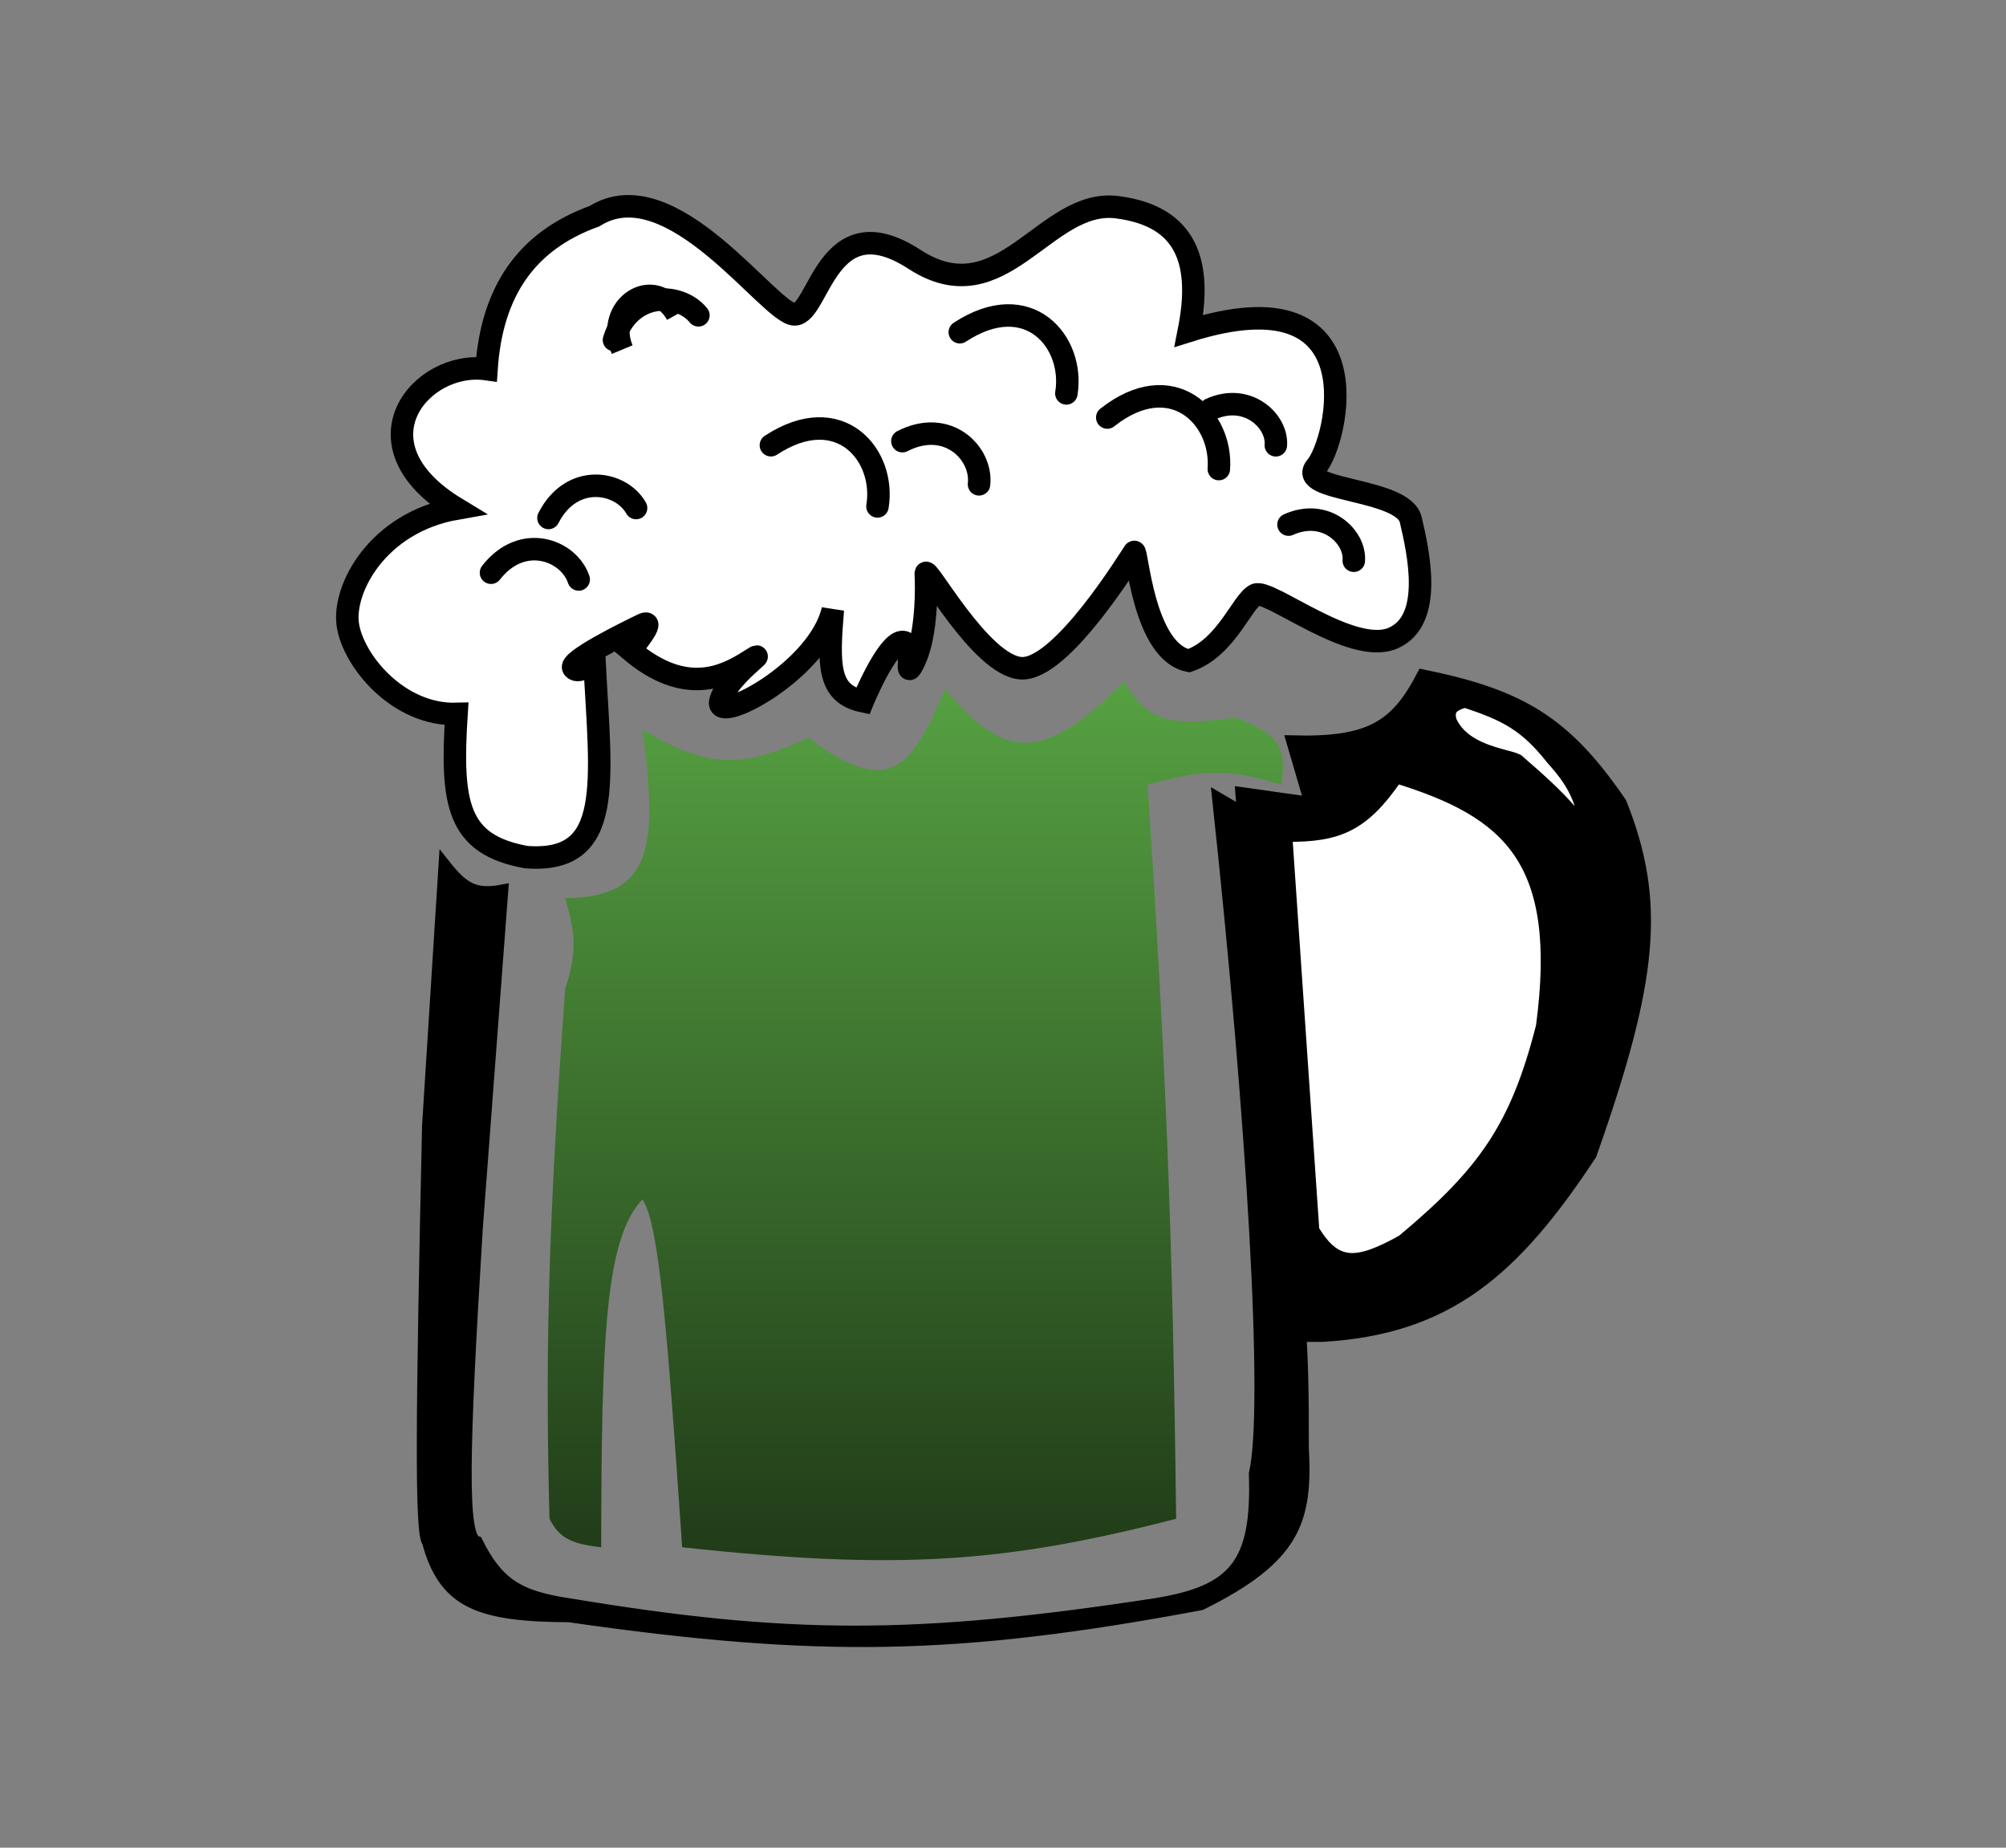 <svg width="152" height="140" viewBox="0 0 152 140" fill="none" xmlns="http://www.w3.org/2000/svg">
<rect x="0" y="0" width="152" height="140" fill="#808080" stroke="none"/>
<path d="M39.874 64.944C34.66 63.997 34.151 60.945 34.591 54.096C30.173 54.218 26.753 50.063 26.355 47.336C25.958 44.61 28.611 39.584 34.591 38.533C26.526 33.648 31.906 27.271 36.863 27.968C37.255 22.102 39.865 18.252 45.042 16.381C50.893 12.689 58.334 23.822 60.208 23.822C62.082 23.822 62.65 15.335 69.296 19.652C75.942 23.969 79.179 15.018 84.632 15.699C90.085 16.381 91.074 20.093 90.085 25.071C104.443 20.551 101.351 33.46 99.741 35.352C98.13 37.244 106.33 36.943 106.898 39.385C107.466 41.827 108.658 47.029 105.534 48.359C102.41 49.689 96.162 44.587 95.14 45.064C94.118 45.541 92.926 49.09 90.085 50.063C86.607 49.382 86.166 41.52 85.938 41.827C85.711 42.133 80.429 50.835 77.362 50.631C74.294 50.426 70.091 42.599 70.148 43.474C70.205 44.349 70.262 48.041 69.296 50.063C68.33 52.085 69.497 48.506 68.33 48.643C67.163 48.779 65.377 53.13 65.377 53.13C62.726 52.572 62.754 50.414 63.105 46.2C62.052 50.838 54.13 54.981 54.585 53.13C55.039 51.278 58.674 48.87 56.8 50.063C54.925 51.255 51.938 52.798 47.769 49.267C47.769 49.267 49.87 46.769 48.678 47.336C47.485 47.904 42.998 50.119 43.452 50.631C43.906 51.142 45.042 50.063 45.042 50.063C45.51 59.217 46.596 65.457 39.874 64.944Z" fill="white"/>
<path d="M47.144 26.491C45.781 23.197 49.586 20.754 51.29 23.822M34.591 54.096C34.151 60.945 34.66 63.997 39.874 64.944C46.596 65.457 45.51 59.217 45.042 50.063C45.042 50.063 43.906 51.142 43.452 50.631C42.998 50.119 47.485 47.904 48.678 47.336C49.87 46.769 47.769 49.267 47.769 49.267C51.938 52.798 54.925 51.255 56.8 50.063C58.674 48.87 55.039 51.278 54.585 53.13C54.13 54.981 62.052 50.838 63.105 46.2C62.754 50.414 62.726 52.572 65.377 53.13C65.377 53.13 67.163 48.779 68.33 48.643C69.497 48.506 68.33 52.085 69.296 50.063C70.262 48.041 70.205 44.349 70.148 43.474C70.091 42.599 74.294 50.426 77.362 50.631C80.429 50.835 85.711 42.133 85.938 41.827C86.166 41.52 86.607 49.382 90.085 50.063C92.926 49.09 94.118 45.541 95.14 45.064C96.162 44.587 102.41 49.689 105.534 48.359C108.658 47.029 107.466 41.827 106.898 39.385C106.33 36.943 98.13 37.244 99.741 35.352C101.351 33.46 104.443 20.551 90.085 25.071C91.074 20.093 90.085 16.381 84.632 15.699C79.179 15.018 75.942 23.969 69.296 19.652C62.65 15.335 62.082 23.822 60.208 23.822C58.334 23.822 50.893 12.689 45.042 16.381C39.865 18.252 37.255 22.102 36.863 27.968C31.906 27.271 26.526 33.648 34.591 38.533C28.611 39.584 25.958 44.61 26.355 47.336C26.753 50.063 30.173 54.218 34.591 54.096Z" stroke="black" stroke-width="1.704"/>
<path d="M37.204 43.396C39.59 40.328 43.111 41.692 43.849 43.907" stroke="black" stroke-width="1.704" stroke-linecap="round"/>
<path d="M41.559 39.247C43.328 35.784 47.052 36.457 48.197 38.493" stroke="black" stroke-width="1.704" stroke-linecap="round"/>
<path d="M46.523 25.76C47.672 22.048 51.448 22.079 52.921 23.891" stroke="black" stroke-width="1.704" stroke-linecap="round"/>
<path d="M68.376 33.426C71.833 31.654 74.45 34.377 74.183 36.697" stroke="black" stroke-width="1.704" stroke-linecap="round"/>
<path d="M91.727 31.002C94.554 29.728 96.822 31.936 96.673 33.739" stroke="black" stroke-width="1.704" stroke-linecap="round"/>
<path d="M97.633 39.75C100.46 38.477 102.728 40.685 102.58 42.487" stroke="black" stroke-width="1.704" stroke-linecap="round"/>
<path d="M58.413 33.735C63.624 30.313 67.127 34.479 66.489 38.371" stroke="black" stroke-width="1.704" stroke-linecap="round"/>
<path d="M72.726 25.172C77.937 21.75 81.439 25.916 80.802 29.808" stroke="black" stroke-width="1.704" stroke-linecap="round"/>
<path d="M83.901 31.636C88.79 27.768 92.646 31.609 92.354 35.542" stroke="black" stroke-width="1.704" stroke-linecap="round"/>
<path d="M85.201 51.631C86.808 54.502 88.574 55.167 93.55 54.358C96.496 55.434 97.617 56.349 97.072 59.47C93.339 58.25 91.125 58.262 86.961 59.47C88.371 81.201 88.857 93.379 89.12 115.077C76.162 118.42 68.043 119.007 51.689 117.235C50.564 100.754 49.923 92.65 48.678 90.88C45.814 93.879 45.581 101.649 45.554 117.235C43.213 116.976 42.367 116.495 41.635 115.077C41.358 103.947 41.413 94.136 42.828 74.919C43.847 71.788 43.481 70.444 42.828 68.049L42.828 68.046C49.356 67.998 49.899 64.34 48.678 55.267C53.545 58.21 56.295 58.27 61.231 55.891C67.728 60.758 69.163 57.774 71.625 52.199C76.308 57.936 79.313 57.489 85.201 51.631Z" fill="url(#paint0_linear_56_122)"/>
<path d="M38.057 67.479C35.907 67.89 35.033 67.247 33.684 65.547L32.434 85.314C31.954 107.335 31.857 116.206 32.434 116.838C33.685 121.457 36.342 122.424 43.112 122.461C62.001 125.174 72.489 125.016 90.995 121.552C98.17 117.999 99.014 115.179 98.72 109.681C98.741 101.513 98.46 98.969 97.754 95.879V82.36C97.482 72.302 96.997 68.355 95.88 62.594L92.301 60.492C94.938 84.923 96.238 106.742 95.084 111.669C95.322 118.532 93.545 120.579 87.53 121.552C69.423 124.327 59.701 124.314 43.112 121.552C39.128 120.969 37.655 119.88 36.126 116.838C34.934 116.498 35.076 110.236 36.126 93.095L38.057 67.479Z" fill="black" stroke="black" stroke-width="0.909"/>
<path d="M107.807 51.177C105.8 55.049 103.819 56.335 97.923 56.175L99.287 60.833L94.061 60.094L96.901 101.218H100.252C109.659 100.65 114.692 96.332 120.53 87.472C125.242 74.153 125.774 68.292 122.802 60.833C118.619 54.737 115.282 52.697 107.807 51.177Z" fill="black" stroke="black" stroke-width="0.909"/>
<path d="M105.819 58.903C103.28 62.612 101.369 63.357 97.469 63.333L99.514 93.21C101.2 95.99 102.757 95.965 106.273 94.005C112.417 88.877 114.895 85.418 116.838 77.76C118.524 65.109 114.265 61.518 105.819 58.903Z" fill="white" stroke="black" stroke-width="0.909"/>
<path d="M110.988 53.165C109.98 53.475 109.731 53.786 109.908 54.585C110.988 57.084 114.623 57.198 115.077 57.652C115.532 58.107 118.749 60.65 120.246 63.048C119.839 60.579 119.266 59.351 117.576 57.482C115.609 54.985 114.06 54.162 110.988 53.165Z" fill="white" stroke="black" stroke-width="0.909"/>
<defs>
<linearGradient id="paint0_linear_56_122" x1="69.354" y1="51.631" x2="69.354" y2="118.213" gradientUnits="userSpaceOnUse">
<stop stop-color="#56A142"/>
<stop offset="1" stop-color="#203B18"/>
</linearGradient>
</defs>
</svg>
